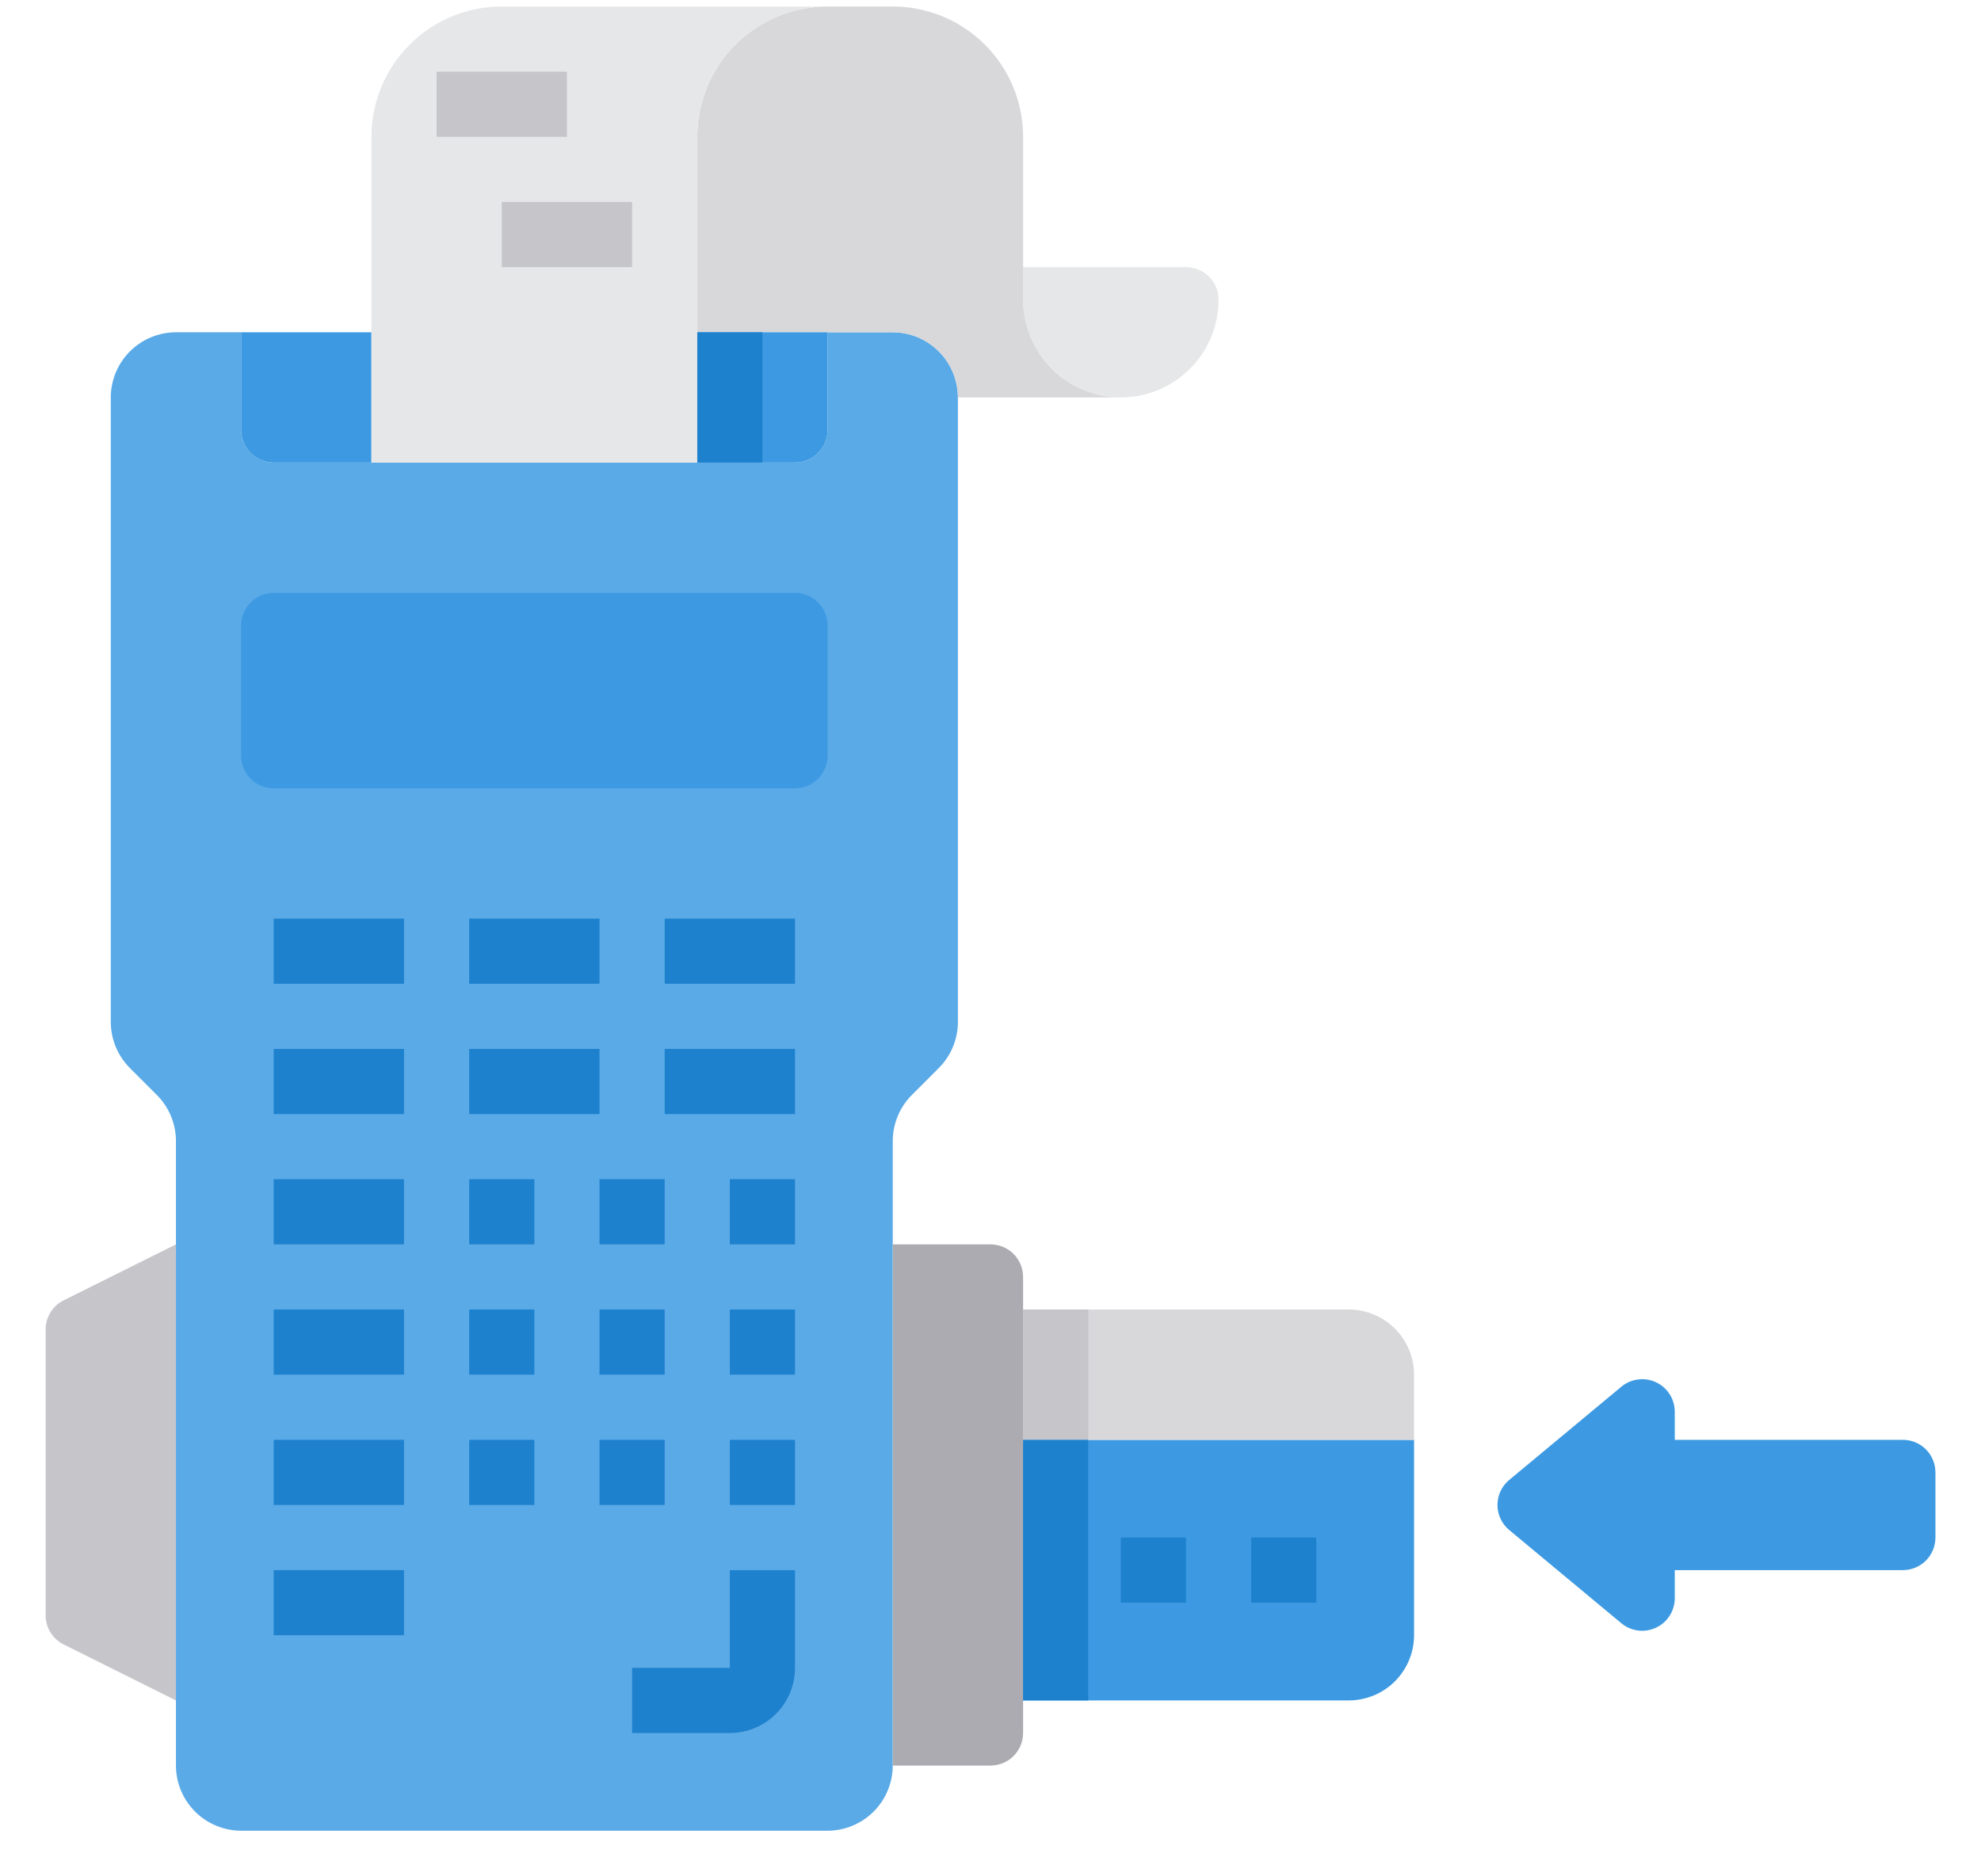 <svg width="38" height="36" viewBox="0 0 38 36" fill="none" xmlns="http://www.w3.org/2000/svg">
<path d="M18.375 7.625V19.606C18.375 19.771 18.342 19.934 18.279 20.087C18.216 20.239 18.123 20.377 18.006 20.494L17.494 21.006C17.377 21.123 17.284 21.261 17.221 21.413C17.158 21.566 17.125 21.729 17.125 21.894V33.875C17.124 34.206 16.992 34.524 16.758 34.758C16.524 34.992 16.206 35.124 15.875 35.125H4.625C4.294 35.124 3.976 34.992 3.742 34.758C3.508 34.524 3.376 34.206 3.375 33.875V21.894C3.375 21.729 3.342 21.566 3.279 21.413C3.216 21.261 3.123 21.123 3.006 21.006L2.494 20.494C2.377 20.377 2.284 20.239 2.221 20.087C2.158 19.934 2.125 19.771 2.125 19.606V7.625C2.126 7.294 2.258 6.976 2.492 6.742C2.726 6.508 3.044 6.376 3.375 6.375H4.625V8.25C4.625 8.416 4.691 8.575 4.808 8.692C4.925 8.809 5.084 8.875 5.25 8.875H15.25C15.416 8.875 15.575 8.809 15.692 8.692C15.809 8.575 15.875 8.416 15.875 8.25V6.375H17.125C17.456 6.376 17.774 6.508 18.008 6.742C18.242 6.976 18.374 7.294 18.375 7.625Z" fill="#5AAAE7"/>
<path d="M23.375 5.75C23.375 6.247 23.177 6.724 22.826 7.076C22.474 7.427 21.997 7.625 21.5 7.625C21.003 7.625 20.526 7.427 20.174 7.076C19.823 6.724 19.625 6.247 19.625 5.75V5.125H22.75C22.916 5.125 23.075 5.191 23.192 5.308C23.309 5.425 23.375 5.584 23.375 5.75Z" fill="#E6E7E8"/>
<path d="M19.625 5.75C19.625 6.247 19.823 6.724 20.174 7.076C20.526 7.427 21.003 7.625 21.5 7.625H18.375C18.374 7.294 18.242 6.976 18.008 6.742C17.774 6.508 17.456 6.376 17.125 6.375H13.375V2.625C13.375 1.962 13.638 1.326 14.107 0.857C14.576 0.388 15.212 0.125 15.875 0.125H17.125C17.788 0.125 18.424 0.388 18.893 0.857C19.362 1.326 19.625 1.962 19.625 2.625V5.75Z" fill="#D8D7DA"/>
<path d="M7.125 6.375V8.875H5.25C5.084 8.875 4.925 8.809 4.808 8.692C4.691 8.575 4.625 8.416 4.625 8.25V6.375H7.125Z" fill="#3D9AE2"/>
<path d="M15.875 6.375V8.25C15.875 8.416 15.809 8.575 15.692 8.692C15.575 8.809 15.416 8.875 15.25 8.875H13.375V6.375H15.875Z" fill="#3D9AE2"/>
<path d="M15.25 11.375H5.25C4.905 11.375 4.625 11.655 4.625 12V14.5C4.625 14.845 4.905 15.125 5.25 15.125H15.25C15.595 15.125 15.875 14.845 15.875 14.5V12C15.875 11.655 15.595 11.375 15.25 11.375Z" fill="#3D9AE2"/>
<path d="M9.625 0.125H15.875C15.212 0.125 14.576 0.388 14.107 0.857C13.638 1.326 13.375 1.962 13.375 2.625V8.875H7.125V2.625C7.125 1.962 7.388 1.326 7.857 0.857C8.326 0.388 8.962 0.125 9.625 0.125Z" fill="#E6E7E8"/>
<path d="M3.375 23.875V32.625L1.219 31.55C1.115 31.498 1.027 31.417 0.967 31.318C0.906 31.218 0.874 31.104 0.875 30.988V25.512C0.874 25.396 0.906 25.282 0.967 25.182C1.027 25.083 1.115 25.002 1.219 24.95L3.375 23.875Z" fill="#C6C5CA"/>
<path d="M19.625 27.625H27.125V31.375C27.124 31.706 26.992 32.024 26.758 32.258C26.524 32.492 26.206 32.624 25.875 32.625H19.625V27.625Z" fill="#3D9AE2"/>
<path d="M19.625 32.625V33.25C19.625 33.416 19.559 33.575 19.442 33.692C19.325 33.809 19.166 33.875 19 33.875H17.125V23.875H19C19.166 23.875 19.325 23.941 19.442 24.058C19.559 24.175 19.625 24.334 19.625 24.5V32.625Z" fill="#ACABB1"/>
<path d="M21.5 25.125H25.875C26.206 25.126 26.524 25.258 26.758 25.492C26.992 25.726 27.124 26.044 27.125 26.375V27.625H19.625V25.125H21.5Z" fill="#D8D7DA"/>
<path d="M37.126 28.25V29.5C37.126 29.666 37.06 29.825 36.943 29.942C36.826 30.059 36.667 30.125 36.501 30.125H32.126V30.663C32.126 30.781 32.092 30.898 32.029 30.998C31.965 31.099 31.874 31.179 31.767 31.229C31.659 31.28 31.539 31.299 31.421 31.284C31.303 31.268 31.192 31.22 31.101 31.144L28.951 29.356C28.88 29.298 28.823 29.224 28.784 29.141C28.745 29.058 28.725 28.967 28.725 28.875C28.725 28.783 28.745 28.692 28.784 28.609C28.823 28.526 28.88 28.453 28.951 28.394L31.101 26.606C31.192 26.53 31.303 26.482 31.421 26.467C31.539 26.451 31.659 26.47 31.767 26.521C31.874 26.571 31.965 26.651 32.029 26.752C32.092 26.852 32.126 26.969 32.126 27.088V27.625H36.501C36.667 27.625 36.826 27.691 36.943 27.808C37.06 27.925 37.126 28.084 37.126 28.25Z" fill="#3D9AE2"/>
<path d="M19.625 25.125H20.875V27.625H19.625V25.125Z" fill="#C6C5CA"/>
<path d="M19.625 27.625H20.875V32.625H19.625V27.625Z" fill="#1E81CE"/>
<path d="M13.375 6.375H14.625V8.875H13.375V6.375Z" fill="#1E81CE"/>
<path d="M9 22.625H10.25V23.875H9V22.625Z" fill="#1E81CE"/>
<path d="M9 25.125H10.25V26.375H9V25.125Z" fill="#1E81CE"/>
<path d="M9 27.625H10.25V28.875H9V27.625Z" fill="#1E81CE"/>
<path d="M11.5 27.625H12.75V28.875H11.5V27.625Z" fill="#1E81CE"/>
<path d="M11.5 25.125H12.75V26.375H11.5V25.125Z" fill="#1E81CE"/>
<path d="M11.5 22.625H12.75V23.875H11.5V22.625Z" fill="#1E81CE"/>
<path d="M14 22.625H15.25V23.875H14V22.625Z" fill="#1E81CE"/>
<path d="M14 25.125H15.25V26.375H14V25.125Z" fill="#1E81CE"/>
<path d="M14 27.625H15.25V28.875H14V27.625Z" fill="#1E81CE"/>
<path d="M24 29.5H25.25V30.75H24V29.5Z" fill="#1E81CE"/>
<path d="M21.5 29.5H22.75V30.75H21.5V29.5Z" fill="#1E81CE"/>
<path d="M14 33.25H12.125V32H14V30.125H15.25V32C15.25 32.331 15.118 32.65 14.884 32.884C14.649 33.118 14.332 33.25 14 33.25Z" fill="#1E81CE"/>
<path d="M5.25 22.625H7.75V23.875H5.25V22.625Z" fill="#1E81CE"/>
<path d="M5.25 20.125H7.75V21.375H5.25V20.125Z" fill="#1E81CE"/>
<path d="M9 20.125H11.5V21.375H9V20.125Z" fill="#1E81CE"/>
<path d="M12.75 20.125H15.25V21.375H12.75V20.125Z" fill="#1E81CE"/>
<path d="M12.75 17.625H15.25V18.875H12.75V17.625Z" fill="#1E81CE"/>
<path d="M9.625 3.875H12.125V5.125H9.625V3.875Z" fill="#C6C5CA"/>
<path d="M8.375 1.375H10.875V2.625H8.375V1.375Z" fill="#C6C5CA"/>
<path d="M9 17.625H11.5V18.875H9V17.625Z" fill="#1E81CE"/>
<path d="M5.25 17.625H7.75V18.875H5.25V17.625Z" fill="#1E81CE"/>
<path d="M5.25 25.125H7.75V26.375H5.25V25.125Z" fill="#1E81CE"/>
<path d="M5.25 27.625H7.75V28.875H5.25V27.625Z" fill="#1E81CE"/>
<path d="M5.25 30.125H7.75V31.375H5.25V30.125Z" fill="#1E81CE"/>
</svg>

